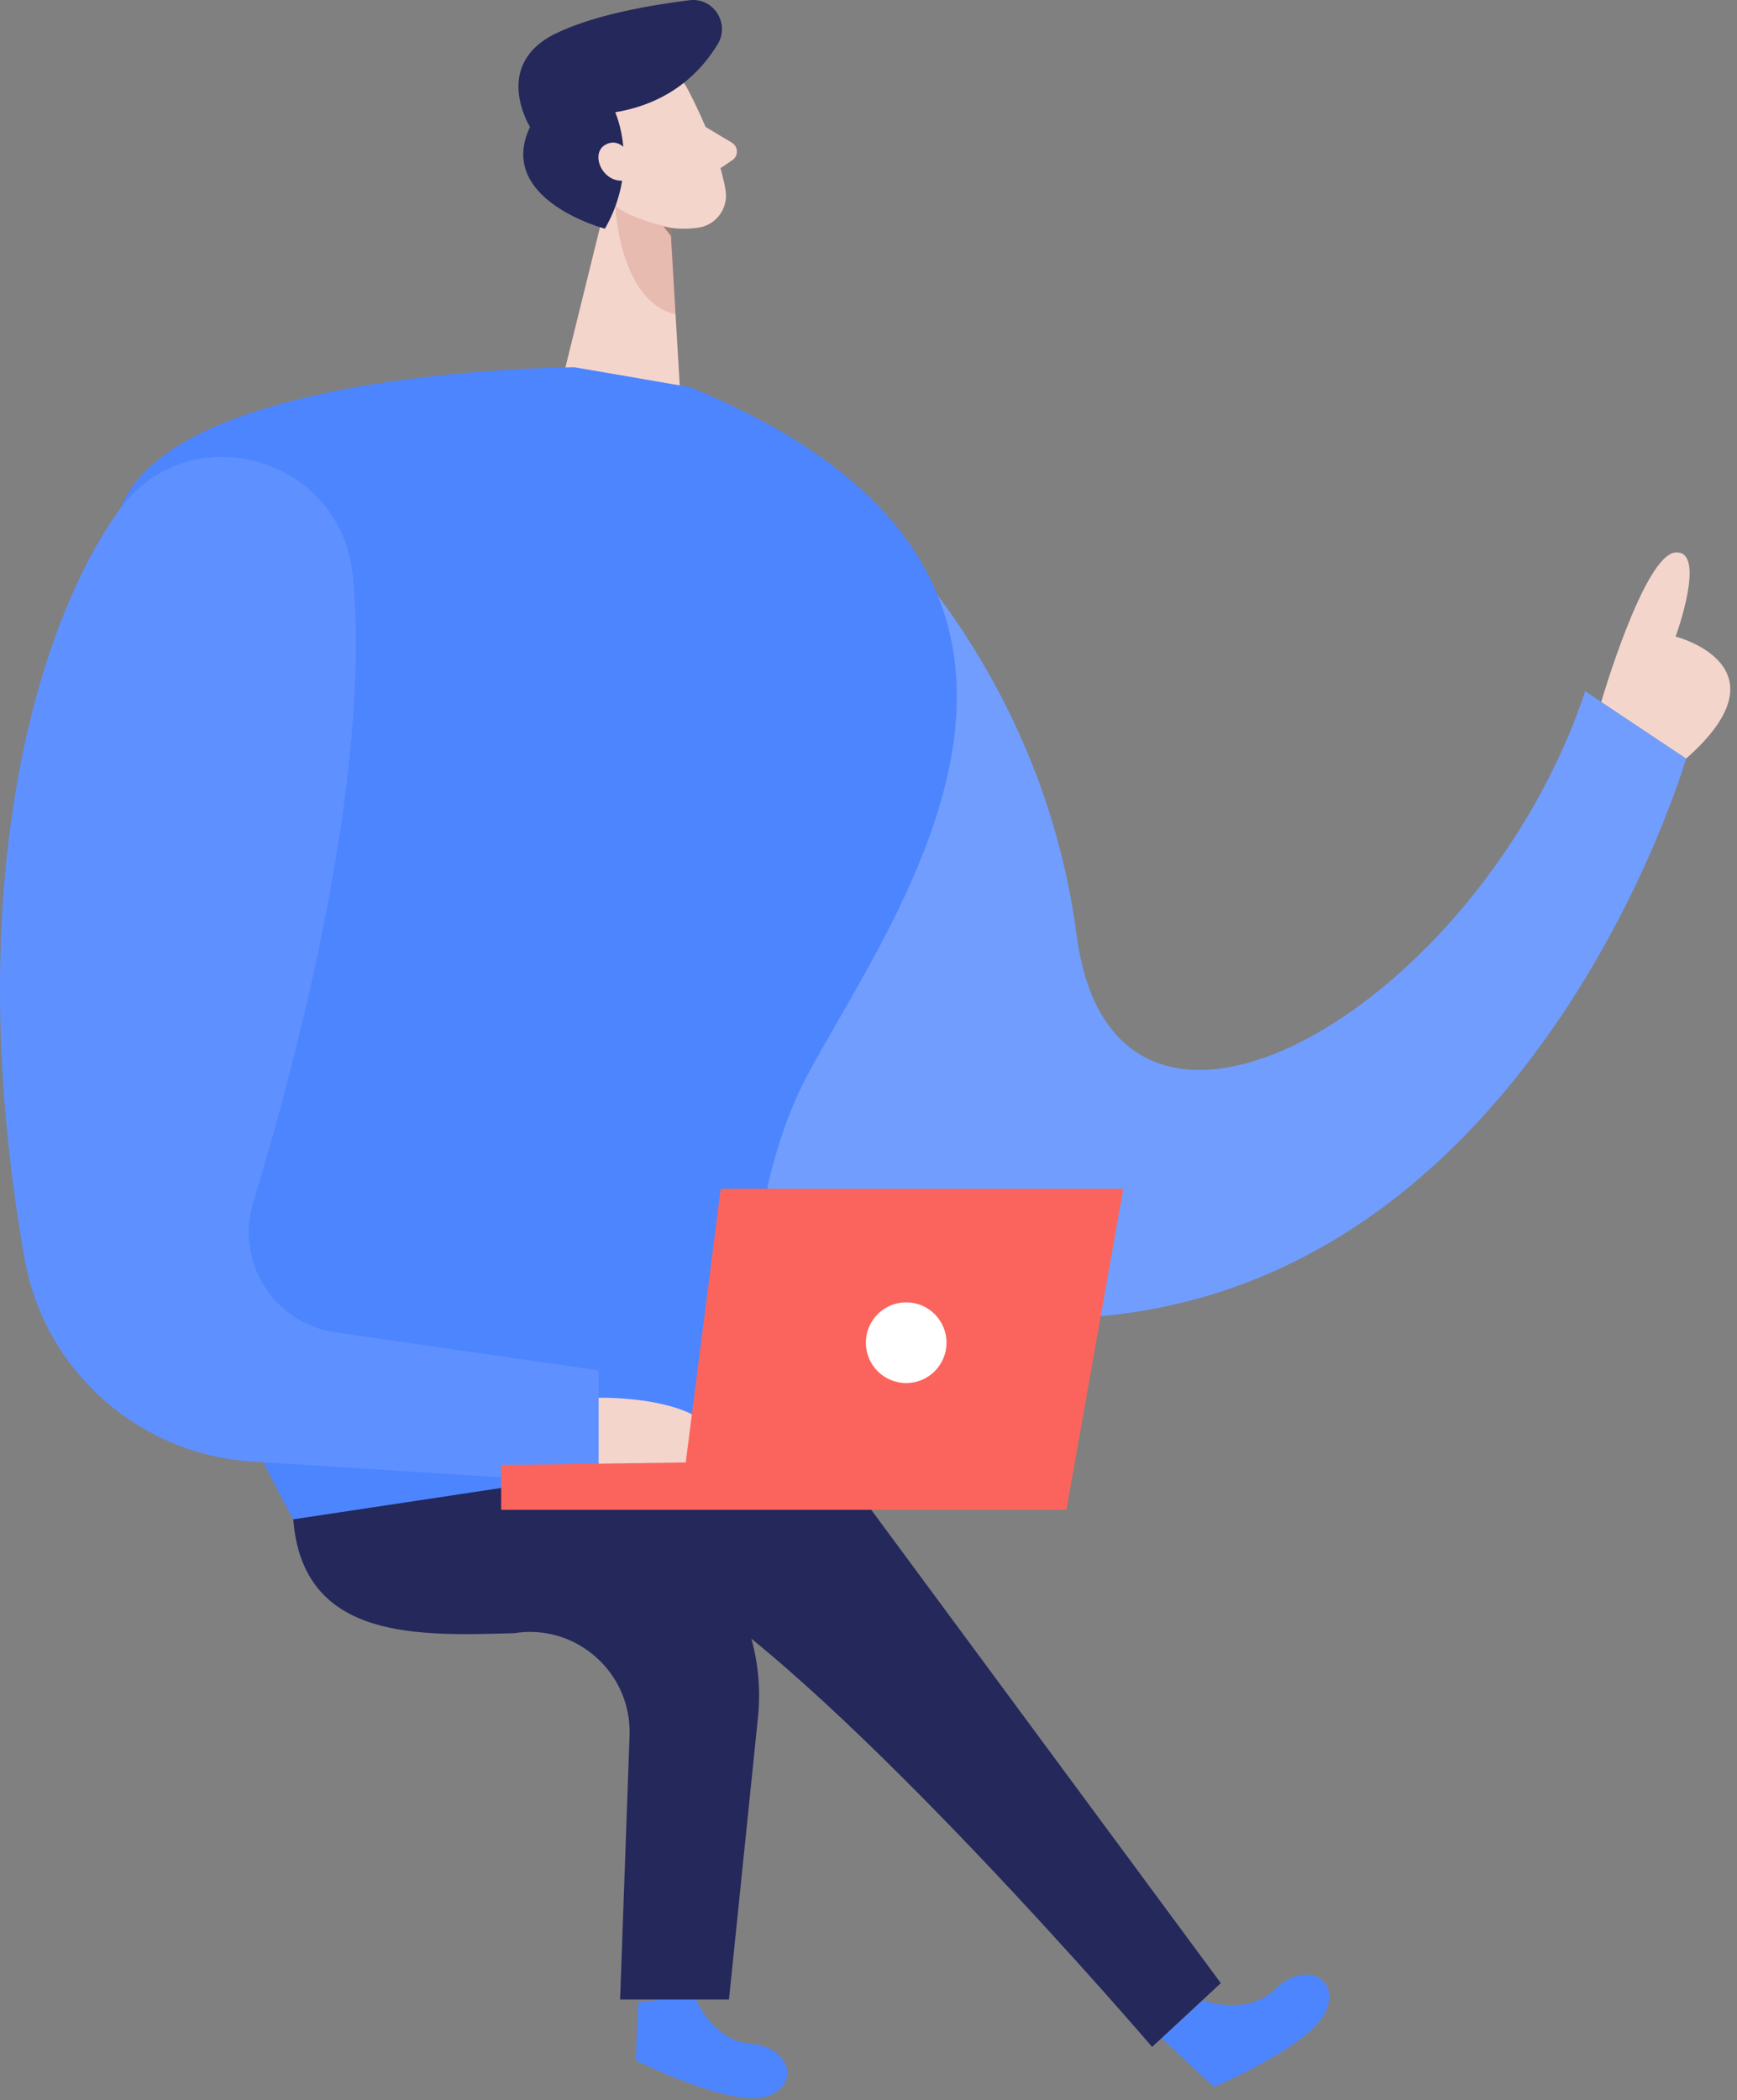 <svg width="187" height="226" viewBox="0 0 187 226" fill="none" xmlns="http://www.w3.org/2000/svg">
<rect x="0" y="0" width="187" height="226" fill="#808080" stroke="none"/>
<path d="M90.61 52.846C90.61 52.846 111.831 69.659 115.904 100.628C119.977 131.597 159.35 108.323 170.661 74.38L181.52 81.622C181.52 81.622 164.819 139.426 115.898 141.809C66.978 144.197 49.474 65.703 90.604 52.846H90.61Z" fill="#4D85FF"/>
<g opacity="0.2">
<path d="M90.61 52.846C90.61 52.846 111.831 69.659 115.904 100.628C119.977 131.597 159.35 108.323 170.661 74.38L181.52 81.622C181.52 81.622 164.819 139.426 115.898 141.809C66.978 144.197 49.474 65.703 90.604 52.846H90.61Z" fill="white"/>
</g>
<path d="M74.087 9.696C74.087 9.696 77.374 15.817 78.116 20.504C78.417 22.407 77.1 24.221 75.198 24.494C72.832 24.834 69.534 24.611 67.374 21.548L63.072 16.794C63.072 16.794 60.483 13.719 62.966 9.59C65.449 5.455 72.274 5.868 74.087 9.701V9.696Z" fill="#F4D5CC"/>
<path d="M66.269 17.675L60.812 39.772L73.206 41.909L72.223 25.398L66.269 17.675Z" fill="#F4D5CC"/>
<path d="M75.957 13.658L78.791 15.354C79.489 15.773 79.516 16.777 78.841 17.235L76.598 18.741L75.957 13.663V13.658Z" fill="#F4D5CC"/>
<g opacity="0.31">
<path d="M72.29 24.522C72.29 24.522 67.743 23.546 66.23 22.117C66.23 22.117 66.66 32.468 72.726 33.813L72.29 24.522Z" fill="#CE8172"/>
</g>
<path d="M64.238 15.594C64.238 15.594 60.511 14.389 59.875 17.285C59.239 20.175 63.379 21.403 65.511 19.243C65.511 19.243 64.166 17.781 64.233 15.594H64.238Z" fill="#F4D5CC"/>
<path d="M74.757 214.746C74.757 214.746 76.481 219.539 80.811 219.907C85.141 220.275 86.28 224.511 82.385 225.616C78.49 226.72 68.446 221.715 68.446 221.715L68.725 215.465L74.757 214.751V214.746Z" fill="#4D85FF"/>
<path d="M129.486 215.253C129.486 215.253 134.251 217.05 137.342 213.998C140.434 210.94 144.39 212.826 142.705 216.503C141.014 220.181 130.686 224.578 130.686 224.578L125.05 219.316L129.486 215.253Z" fill="#4D85FF"/>
<path d="M74.26 41.658L61.867 39.521C61.867 39.521 20.647 39.582 13.432 53.7C6.217 67.812 7.735 120.359 31.573 163.487L80.393 164.899C80.393 164.899 77.686 133.221 86.782 115.968C95.877 98.714 124.151 62.064 74.26 41.653V41.658Z" fill="#4D85FF"/>
<path d="M31.578 163.487L55.455 159.888C70.226 157.662 83.127 169.966 81.598 184.825L78.479 215.159H66.76L67.776 186.756C68.016 179.982 62.017 174.664 55.333 175.741C45.274 176 32.577 176.673 31.573 163.482L31.578 163.487Z" fill="#24285B"/>
<path d="M93.4 161.93L131.428 213.395L124.034 220.259C124.034 220.259 90.956 181.634 73.211 170.758L67.017 162.461L93.405 161.925L93.4 161.93Z" fill="#24285B"/>
<path d="M12.746 55C3.706 67.728 -4.335 95.835 2.646 135.436C4.772 147.489 14.928 156.495 27.142 157.271L64.445 159.626V147.461L36.098 143.366C29.503 142.411 25.318 135.81 27.254 129.432C32.248 112.993 39.982 83.207 37.984 61.975C36.768 49.08 20.245 44.437 12.746 55Z" fill="#4D85FF"/>
<g opacity="0.1">
<path d="M12.746 55C3.706 67.728 -4.335 95.835 2.646 135.436C4.772 147.489 14.928 156.495 27.142 157.271L64.445 159.626V147.461L36.098 143.366C29.503 142.411 25.318 135.81 27.254 129.432C32.248 112.993 39.982 83.207 37.984 61.975C36.768 49.08 20.245 44.437 12.746 55Z" fill="white"/>
</g>
<path d="M64.445 150.408C64.445 150.408 79.584 150.023 77.43 157.919C75.27 165.814 64.445 159.626 64.445 159.626V150.408Z" fill="#F4D5CC"/>
<path d="M114.81 162.466L120.926 127.92H77.586L73.825 157.366L53.954 157.645V162.466H114.81Z" fill="#FB645C"/>
<path d="M97.557 148.823C99.954 148.823 101.898 146.879 101.898 144.482C101.898 142.084 99.954 140.14 97.557 140.14C95.159 140.14 93.216 142.084 93.216 144.482C93.216 146.879 95.159 148.823 97.557 148.823Z" fill="white"/>
<path d="M65.12 24.611C65.12 24.611 53.329 21.492 57.062 13.658C57.062 13.658 52.889 7.006 59.813 3.614C63.892 1.616 69.936 0.556 74.216 0.026C76.799 -0.298 78.618 2.514 77.268 4.746C75.46 7.737 72.151 11.096 66.231 12.079C66.231 12.079 68.937 17.954 65.12 24.617V24.611Z" fill="#24285B"/>
<path d="M68.038 17.034C68.038 17.034 66.933 14.595 65.17 15.577C63.407 16.559 64.981 20.091 67.631 19.344L68.038 17.034Z" fill="#F4D5CC"/>
<path d="M172.385 75.529C172.385 75.529 177 59.671 180.392 59.447C183.785 59.219 180.392 68.498 180.392 68.498C180.392 68.498 192.836 71.668 181.525 81.623L172.385 75.529Z" fill="#F4D5CC"/>
</svg>
